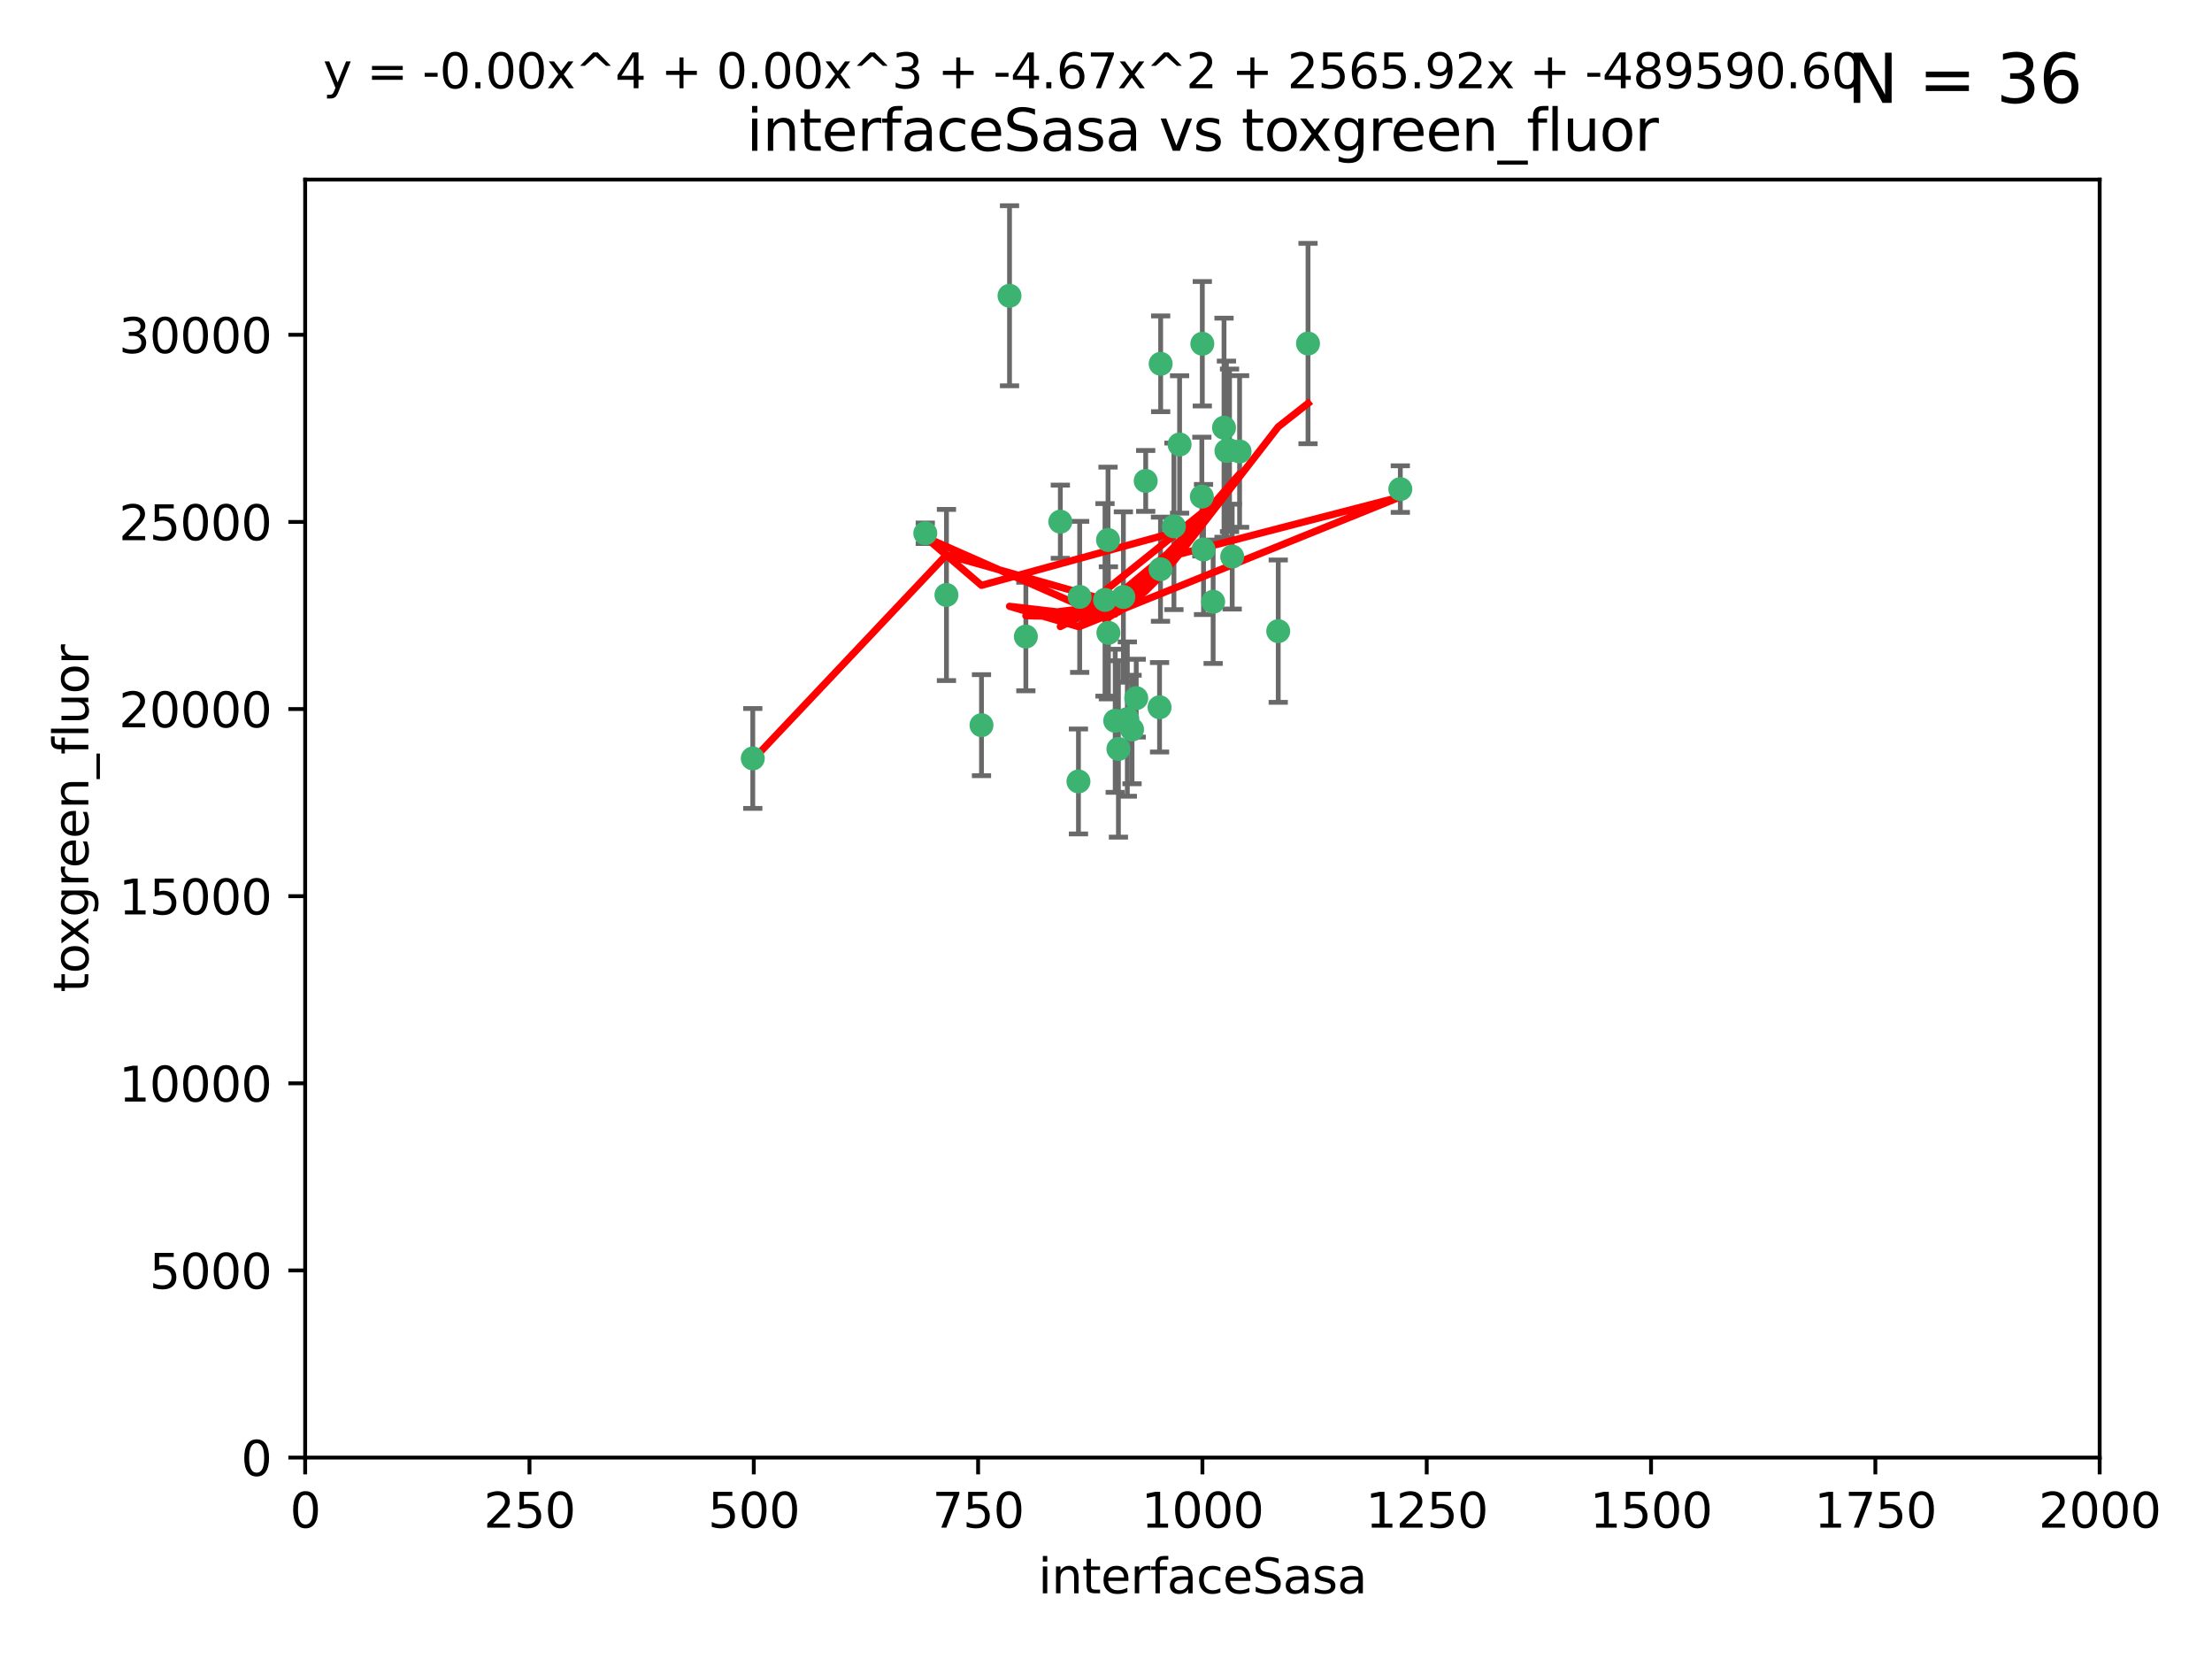 <?xml version="1.0" encoding="utf-8" standalone="no"?>
<!DOCTYPE svg PUBLIC "-//W3C//DTD SVG 1.1//EN"
  "http://www.w3.org/Graphics/SVG/1.1/DTD/svg11.dtd">
<svg xmlns:xlink="http://www.w3.org/1999/xlink" width="460.8pt" height="345.6pt" viewBox="0 0 460.8 345.6" xmlns="http://www.w3.org/2000/svg" version="1.1">
 <defs>
  <style type="text/css">*{stroke-linejoin: round; stroke-linecap: butt}</style>
 </defs>
 <g id="figure_1">
  <g id="patch_1">
   <path d="M 0 345.6 
L 460.8 345.6 
L 460.8 0 
L 0 0 
z
" style="fill: #ffffff"/>
  </g>
  <g id="axes_1">
   <g id="patch_2">
    <path d="M 63.571 303.64 
L 437.4 303.64 
L 437.4 37.411 
L 63.571 37.411 
z
" style="fill: #ffffff"/>
   </g>
   <g id="PathCollection_1">
    <defs>
     <path id="m55aa9ab08e" d="M 0 1.118 
C 0.297 1.118 0.581 1 0.791 0.791 
C 1 0.581 1.118 0.297 1.118 0 
C 1.118 -0.297 1 -0.581 0.791 -0.791 
C 0.581 -1 0.297 -1.118 0 -1.118 
C -0.297 -1.118 -0.581 -1 -0.791 -0.791 
C -1 -0.581 -1.118 -0.297 -1.118 0 
C -1.118 0.297 -1 0.581 -0.791 0.791 
C -0.581 1 -0.297 1.118 0 1.118 
z
" style="stroke: #3cb371"/>
    </defs>
    <g clip-path="url(#pd37c3ea5ba)">
     <use xlink:href="#m55aa9ab08e" x="272.484" y="71.562" style="fill: #3cb371; stroke: #3cb371"/>
     <use xlink:href="#m55aa9ab08e" x="266.28" y="131.48" style="fill: #3cb371; stroke: #3cb371"/>
     <use xlink:href="#m55aa9ab08e" x="250.716" y="114.467" style="fill: #3cb371; stroke: #3cb371"/>
     <use xlink:href="#m55aa9ab08e" x="254.987" y="89.097" style="fill: #3cb371; stroke: #3cb371"/>
     <use xlink:href="#m55aa9ab08e" x="220.886" y="108.676" style="fill: #3cb371; stroke: #3cb371"/>
     <use xlink:href="#m55aa9ab08e" x="241.787" y="75.786" style="fill: #3cb371; stroke: #3cb371"/>
     <use xlink:href="#m55aa9ab08e" x="252.721" y="125.356" style="fill: #3cb371; stroke: #3cb371"/>
     <use xlink:href="#m55aa9ab08e" x="258.229" y="94.046" style="fill: #3cb371; stroke: #3cb371"/>
     <use xlink:href="#m55aa9ab08e" x="232.987" y="156.019" style="fill: #3cb371; stroke: #3cb371"/>
     <use xlink:href="#m55aa9ab08e" x="241.557" y="147.335" style="fill: #3cb371; stroke: #3cb371"/>
     <use xlink:href="#m55aa9ab08e" x="230.194" y="124.965" style="fill: #3cb371; stroke: #3cb371"/>
     <use xlink:href="#m55aa9ab08e" x="255.489" y="93.933" style="fill: #3cb371; stroke: #3cb371"/>
     <use xlink:href="#m55aa9ab08e" x="256.689" y="115.953" style="fill: #3cb371; stroke: #3cb371"/>
     <use xlink:href="#m55aa9ab08e" x="244.553" y="109.646" style="fill: #3cb371; stroke: #3cb371"/>
     <use xlink:href="#m55aa9ab08e" x="250.368" y="103.453" style="fill: #3cb371; stroke: #3cb371"/>
     <use xlink:href="#m55aa9ab08e" x="232.318" y="150.153" style="fill: #3cb371; stroke: #3cb371"/>
     <use xlink:href="#m55aa9ab08e" x="256.134" y="93.812" style="fill: #3cb371; stroke: #3cb371"/>
     <use xlink:href="#m55aa9ab08e" x="234.02" y="124.367" style="fill: #3cb371; stroke: #3cb371"/>
     <use xlink:href="#m55aa9ab08e" x="238.669" y="100.184" style="fill: #3cb371; stroke: #3cb371"/>
     <use xlink:href="#m55aa9ab08e" x="241.753" y="118.577" style="fill: #3cb371; stroke: #3cb371"/>
     <use xlink:href="#m55aa9ab08e" x="245.731" y="92.588" style="fill: #3cb371; stroke: #3cb371"/>
     <use xlink:href="#m55aa9ab08e" x="291.711" y="101.886" style="fill: #3cb371; stroke: #3cb371"/>
     <use xlink:href="#m55aa9ab08e" x="224.916" y="124.337" style="fill: #3cb371; stroke: #3cb371"/>
     <use xlink:href="#m55aa9ab08e" x="250.465" y="71.61" style="fill: #3cb371; stroke: #3cb371"/>
     <use xlink:href="#m55aa9ab08e" x="204.462" y="151.067" style="fill: #3cb371; stroke: #3cb371"/>
     <use xlink:href="#m55aa9ab08e" x="192.753" y="111.087" style="fill: #3cb371; stroke: #3cb371"/>
     <use xlink:href="#m55aa9ab08e" x="230.822" y="112.487" style="fill: #3cb371; stroke: #3cb371"/>
     <use xlink:href="#m55aa9ab08e" x="210.301" y="61.614" style="fill: #3cb371; stroke: #3cb371"/>
     <use xlink:href="#m55aa9ab08e" x="224.662" y="162.792" style="fill: #3cb371; stroke: #3cb371"/>
     <use xlink:href="#m55aa9ab08e" x="236.699" y="145.439" style="fill: #3cb371; stroke: #3cb371"/>
     <use xlink:href="#m55aa9ab08e" x="230.901" y="131.829" style="fill: #3cb371; stroke: #3cb371"/>
     <use xlink:href="#m55aa9ab08e" x="213.706" y="132.603" style="fill: #3cb371; stroke: #3cb371"/>
     <use xlink:href="#m55aa9ab08e" x="235.826" y="151.97" style="fill: #3cb371; stroke: #3cb371"/>
     <use xlink:href="#m55aa9ab08e" x="234.846" y="149.795" style="fill: #3cb371; stroke: #3cb371"/>
     <use xlink:href="#m55aa9ab08e" x="197.163" y="123.943" style="fill: #3cb371; stroke: #3cb371"/>
     <use xlink:href="#m55aa9ab08e" x="156.817" y="157.999" style="fill: #3cb371; stroke: #3cb371"/>
    </g>
   </g>
   <g id="matplotlib.axis_1">
    <g id="xtick_1">
     <g id="line2d_1">
      <defs>
       <path id="mee4e6e5839" d="M 0 0 
L 0 3.5 
" style="stroke: #000000; stroke-width: 0.8"/>
      </defs>
      <g>
       <use xlink:href="#mee4e6e5839" x="63.571" y="303.64" style="stroke: #000000; stroke-width: 0.8"/>
      </g>
     </g>
     <g id="text_1">
      <!-- 0 -->
      <g transform="translate(60.39 318.238)scale(0.1 -0.1)">
       <defs>
        <path id="DejaVuSans-30" d="M 2034 4250 
Q 1547 4250 1301 3770 
Q 1056 3291 1056 2328 
Q 1056 1369 1301 889 
Q 1547 409 2034 409 
Q 2525 409 2770 889 
Q 3016 1369 3016 2328 
Q 3016 3291 2770 3770 
Q 2525 4250 2034 4250 
z
M 2034 4750 
Q 2819 4750 3233 4129 
Q 3647 3509 3647 2328 
Q 3647 1150 3233 529 
Q 2819 -91 2034 -91 
Q 1250 -91 836 529 
Q 422 1150 422 2328 
Q 422 3509 836 4129 
Q 1250 4750 2034 4750 
z
" transform="scale(0.016)"/>
       </defs>
       <use xlink:href="#DejaVuSans-30"/>
      </g>
     </g>
    </g>
    <g id="xtick_2">
     <g id="line2d_2">
      <g>
       <use xlink:href="#mee4e6e5839" x="110.3" y="303.64" style="stroke: #000000; stroke-width: 0.8"/>
      </g>
     </g>
     <g id="text_2">
      <!-- 250 -->
      <g transform="translate(100.756 318.238)scale(0.1 -0.1)">
       <defs>
        <path id="DejaVuSans-32" d="M 1228 531 
L 3431 531 
L 3431 0 
L 469 0 
L 469 531 
Q 828 903 1448 1529 
Q 2069 2156 2228 2338 
Q 2531 2678 2651 2914 
Q 2772 3150 2772 3378 
Q 2772 3750 2511 3984 
Q 2250 4219 1831 4219 
Q 1534 4219 1204 4116 
Q 875 4013 500 3803 
L 500 4441 
Q 881 4594 1212 4672 
Q 1544 4750 1819 4750 
Q 2544 4750 2975 4387 
Q 3406 4025 3406 3419 
Q 3406 3131 3298 2873 
Q 3191 2616 2906 2266 
Q 2828 2175 2409 1742 
Q 1991 1309 1228 531 
z
" transform="scale(0.016)"/>
        <path id="DejaVuSans-35" d="M 691 4666 
L 3169 4666 
L 3169 4134 
L 1269 4134 
L 1269 2991 
Q 1406 3038 1543 3061 
Q 1681 3084 1819 3084 
Q 2600 3084 3056 2656 
Q 3513 2228 3513 1497 
Q 3513 744 3044 326 
Q 2575 -91 1722 -91 
Q 1428 -91 1123 -41 
Q 819 9 494 109 
L 494 744 
Q 775 591 1075 516 
Q 1375 441 1709 441 
Q 2250 441 2565 725 
Q 2881 1009 2881 1497 
Q 2881 1984 2565 2268 
Q 2250 2553 1709 2553 
Q 1456 2553 1204 2497 
Q 953 2441 691 2322 
L 691 4666 
z
" transform="scale(0.016)"/>
       </defs>
       <use xlink:href="#DejaVuSans-32"/>
       <use xlink:href="#DejaVuSans-35" x="63.623"/>
       <use xlink:href="#DejaVuSans-30" x="127.246"/>
      </g>
     </g>
    </g>
    <g id="xtick_3">
     <g id="line2d_3">
      <g>
       <use xlink:href="#mee4e6e5839" x="157.028" y="303.64" style="stroke: #000000; stroke-width: 0.8"/>
      </g>
     </g>
     <g id="text_3">
      <!-- 500 -->
      <g transform="translate(147.485 318.238)scale(0.1 -0.1)">
       <use xlink:href="#DejaVuSans-35"/>
       <use xlink:href="#DejaVuSans-30" x="63.623"/>
       <use xlink:href="#DejaVuSans-30" x="127.246"/>
      </g>
     </g>
    </g>
    <g id="xtick_4">
     <g id="line2d_4">
      <g>
       <use xlink:href="#mee4e6e5839" x="203.757" y="303.64" style="stroke: #000000; stroke-width: 0.8"/>
      </g>
     </g>
     <g id="text_4">
      <!-- 750 -->
      <g transform="translate(194.213 318.238)scale(0.1 -0.1)">
       <defs>
        <path id="DejaVuSans-37" d="M 525 4666 
L 3525 4666 
L 3525 4397 
L 1831 0 
L 1172 0 
L 2766 4134 
L 525 4134 
L 525 4666 
z
" transform="scale(0.016)"/>
       </defs>
       <use xlink:href="#DejaVuSans-37"/>
       <use xlink:href="#DejaVuSans-35" x="63.623"/>
       <use xlink:href="#DejaVuSans-30" x="127.246"/>
      </g>
     </g>
    </g>
    <g id="xtick_5">
     <g id="line2d_5">
      <g>
       <use xlink:href="#mee4e6e5839" x="250.486" y="303.64" style="stroke: #000000; stroke-width: 0.8"/>
      </g>
     </g>
     <g id="text_5">
      <!-- 1000 -->
      <g transform="translate(237.761 318.238)scale(0.1 -0.1)">
       <defs>
        <path id="DejaVuSans-31" d="M 794 531 
L 1825 531 
L 1825 4091 
L 703 3866 
L 703 4441 
L 1819 4666 
L 2450 4666 
L 2450 531 
L 3481 531 
L 3481 0 
L 794 0 
L 794 531 
z
" transform="scale(0.016)"/>
       </defs>
       <use xlink:href="#DejaVuSans-31"/>
       <use xlink:href="#DejaVuSans-30" x="63.623"/>
       <use xlink:href="#DejaVuSans-30" x="127.246"/>
       <use xlink:href="#DejaVuSans-30" x="190.869"/>
      </g>
     </g>
    </g>
    <g id="xtick_6">
     <g id="line2d_6">
      <g>
       <use xlink:href="#mee4e6e5839" x="297.214" y="303.64" style="stroke: #000000; stroke-width: 0.8"/>
      </g>
     </g>
     <g id="text_6">
      <!-- 1250 -->
      <g transform="translate(284.489 318.238)scale(0.1 -0.1)">
       <use xlink:href="#DejaVuSans-31"/>
       <use xlink:href="#DejaVuSans-32" x="63.623"/>
       <use xlink:href="#DejaVuSans-35" x="127.246"/>
       <use xlink:href="#DejaVuSans-30" x="190.869"/>
      </g>
     </g>
    </g>
    <g id="xtick_7">
     <g id="line2d_7">
      <g>
       <use xlink:href="#mee4e6e5839" x="343.943" y="303.64" style="stroke: #000000; stroke-width: 0.8"/>
      </g>
     </g>
     <g id="text_7">
      <!-- 1500 -->
      <g transform="translate(331.218 318.238)scale(0.1 -0.1)">
       <use xlink:href="#DejaVuSans-31"/>
       <use xlink:href="#DejaVuSans-35" x="63.623"/>
       <use xlink:href="#DejaVuSans-30" x="127.246"/>
       <use xlink:href="#DejaVuSans-30" x="190.869"/>
      </g>
     </g>
    </g>
    <g id="xtick_8">
     <g id="line2d_8">
      <g>
       <use xlink:href="#mee4e6e5839" x="390.671" y="303.64" style="stroke: #000000; stroke-width: 0.8"/>
      </g>
     </g>
     <g id="text_8">
      <!-- 1750 -->
      <g transform="translate(377.946 318.238)scale(0.1 -0.1)">
       <use xlink:href="#DejaVuSans-31"/>
       <use xlink:href="#DejaVuSans-37" x="63.623"/>
       <use xlink:href="#DejaVuSans-35" x="127.246"/>
       <use xlink:href="#DejaVuSans-30" x="190.869"/>
      </g>
     </g>
    </g>
    <g id="xtick_9">
     <g id="line2d_9">
      <g>
       <use xlink:href="#mee4e6e5839" x="437.4" y="303.64" style="stroke: #000000; stroke-width: 0.8"/>
      </g>
     </g>
     <g id="text_9">
      <!-- 2000 -->
      <g transform="translate(424.675 318.238)scale(0.1 -0.1)">
       <use xlink:href="#DejaVuSans-32"/>
       <use xlink:href="#DejaVuSans-30" x="63.623"/>
       <use xlink:href="#DejaVuSans-30" x="127.246"/>
       <use xlink:href="#DejaVuSans-30" x="190.869"/>
      </g>
     </g>
    </g>
    <g id="text_10">
     <!-- interfaceSasa -->
     <g transform="translate(216.279 331.917)scale(0.1 -0.1)">
      <defs>
       <path id="DejaVuSans-69" d="M 603 3500 
L 1178 3500 
L 1178 0 
L 603 0 
L 603 3500 
z
M 603 4863 
L 1178 4863 
L 1178 4134 
L 603 4134 
L 603 4863 
z
" transform="scale(0.016)"/>
       <path id="DejaVuSans-6e" d="M 3513 2113 
L 3513 0 
L 2938 0 
L 2938 2094 
Q 2938 2591 2744 2837 
Q 2550 3084 2163 3084 
Q 1697 3084 1428 2787 
Q 1159 2491 1159 1978 
L 1159 0 
L 581 0 
L 581 3500 
L 1159 3500 
L 1159 2956 
Q 1366 3272 1645 3428 
Q 1925 3584 2291 3584 
Q 2894 3584 3203 3211 
Q 3513 2838 3513 2113 
z
" transform="scale(0.016)"/>
       <path id="DejaVuSans-74" d="M 1172 4494 
L 1172 3500 
L 2356 3500 
L 2356 3053 
L 1172 3053 
L 1172 1153 
Q 1172 725 1289 603 
Q 1406 481 1766 481 
L 2356 481 
L 2356 0 
L 1766 0 
Q 1100 0 847 248 
Q 594 497 594 1153 
L 594 3053 
L 172 3053 
L 172 3500 
L 594 3500 
L 594 4494 
L 1172 4494 
z
" transform="scale(0.016)"/>
       <path id="DejaVuSans-65" d="M 3597 1894 
L 3597 1613 
L 953 1613 
Q 991 1019 1311 708 
Q 1631 397 2203 397 
Q 2534 397 2845 478 
Q 3156 559 3463 722 
L 3463 178 
Q 3153 47 2828 -22 
Q 2503 -91 2169 -91 
Q 1331 -91 842 396 
Q 353 884 353 1716 
Q 353 2575 817 3079 
Q 1281 3584 2069 3584 
Q 2775 3584 3186 3129 
Q 3597 2675 3597 1894 
z
M 3022 2063 
Q 3016 2534 2758 2815 
Q 2500 3097 2075 3097 
Q 1594 3097 1305 2825 
Q 1016 2553 972 2059 
L 3022 2063 
z
" transform="scale(0.016)"/>
       <path id="DejaVuSans-72" d="M 2631 2963 
Q 2534 3019 2420 3045 
Q 2306 3072 2169 3072 
Q 1681 3072 1420 2755 
Q 1159 2438 1159 1844 
L 1159 0 
L 581 0 
L 581 3500 
L 1159 3500 
L 1159 2956 
Q 1341 3275 1631 3429 
Q 1922 3584 2338 3584 
Q 2397 3584 2469 3576 
Q 2541 3569 2628 3553 
L 2631 2963 
z
" transform="scale(0.016)"/>
       <path id="DejaVuSans-66" d="M 2375 4863 
L 2375 4384 
L 1825 4384 
Q 1516 4384 1395 4259 
Q 1275 4134 1275 3809 
L 1275 3500 
L 2222 3500 
L 2222 3053 
L 1275 3053 
L 1275 0 
L 697 0 
L 697 3053 
L 147 3053 
L 147 3500 
L 697 3500 
L 697 3744 
Q 697 4328 969 4595 
Q 1241 4863 1831 4863 
L 2375 4863 
z
" transform="scale(0.016)"/>
       <path id="DejaVuSans-61" d="M 2194 1759 
Q 1497 1759 1228 1600 
Q 959 1441 959 1056 
Q 959 750 1161 570 
Q 1363 391 1709 391 
Q 2188 391 2477 730 
Q 2766 1069 2766 1631 
L 2766 1759 
L 2194 1759 
z
M 3341 1997 
L 3341 0 
L 2766 0 
L 2766 531 
Q 2569 213 2275 61 
Q 1981 -91 1556 -91 
Q 1019 -91 701 211 
Q 384 513 384 1019 
Q 384 1609 779 1909 
Q 1175 2209 1959 2209 
L 2766 2209 
L 2766 2266 
Q 2766 2663 2505 2880 
Q 2244 3097 1772 3097 
Q 1472 3097 1187 3025 
Q 903 2953 641 2809 
L 641 3341 
Q 956 3463 1253 3523 
Q 1550 3584 1831 3584 
Q 2591 3584 2966 3190 
Q 3341 2797 3341 1997 
z
" transform="scale(0.016)"/>
       <path id="DejaVuSans-63" d="M 3122 3366 
L 3122 2828 
Q 2878 2963 2633 3030 
Q 2388 3097 2138 3097 
Q 1578 3097 1268 2742 
Q 959 2388 959 1747 
Q 959 1106 1268 751 
Q 1578 397 2138 397 
Q 2388 397 2633 464 
Q 2878 531 3122 666 
L 3122 134 
Q 2881 22 2623 -34 
Q 2366 -91 2075 -91 
Q 1284 -91 818 406 
Q 353 903 353 1747 
Q 353 2603 823 3093 
Q 1294 3584 2113 3584 
Q 2378 3584 2631 3529 
Q 2884 3475 3122 3366 
z
" transform="scale(0.016)"/>
       <path id="DejaVuSans-53" d="M 3425 4513 
L 3425 3897 
Q 3066 4069 2747 4153 
Q 2428 4238 2131 4238 
Q 1616 4238 1336 4038 
Q 1056 3838 1056 3469 
Q 1056 3159 1242 3001 
Q 1428 2844 1947 2747 
L 2328 2669 
Q 3034 2534 3370 2195 
Q 3706 1856 3706 1288 
Q 3706 609 3251 259 
Q 2797 -91 1919 -91 
Q 1588 -91 1214 -16 
Q 841 59 441 206 
L 441 856 
Q 825 641 1194 531 
Q 1563 422 1919 422 
Q 2459 422 2753 634 
Q 3047 847 3047 1241 
Q 3047 1584 2836 1778 
Q 2625 1972 2144 2069 
L 1759 2144 
Q 1053 2284 737 2584 
Q 422 2884 422 3419 
Q 422 4038 858 4394 
Q 1294 4750 2059 4750 
Q 2388 4750 2728 4690 
Q 3069 4631 3425 4513 
z
" transform="scale(0.016)"/>
       <path id="DejaVuSans-73" d="M 2834 3397 
L 2834 2853 
Q 2591 2978 2328 3040 
Q 2066 3103 1784 3103 
Q 1356 3103 1142 2972 
Q 928 2841 928 2578 
Q 928 2378 1081 2264 
Q 1234 2150 1697 2047 
L 1894 2003 
Q 2506 1872 2764 1633 
Q 3022 1394 3022 966 
Q 3022 478 2636 193 
Q 2250 -91 1575 -91 
Q 1294 -91 989 -36 
Q 684 19 347 128 
L 347 722 
Q 666 556 975 473 
Q 1284 391 1588 391 
Q 1994 391 2212 530 
Q 2431 669 2431 922 
Q 2431 1156 2273 1281 
Q 2116 1406 1581 1522 
L 1381 1569 
Q 847 1681 609 1914 
Q 372 2147 372 2553 
Q 372 3047 722 3315 
Q 1072 3584 1716 3584 
Q 2034 3584 2315 3537 
Q 2597 3491 2834 3397 
z
" transform="scale(0.016)"/>
      </defs>
      <use xlink:href="#DejaVuSans-69"/>
      <use xlink:href="#DejaVuSans-6e" x="27.783"/>
      <use xlink:href="#DejaVuSans-74" x="91.162"/>
      <use xlink:href="#DejaVuSans-65" x="130.371"/>
      <use xlink:href="#DejaVuSans-72" x="191.895"/>
      <use xlink:href="#DejaVuSans-66" x="233.008"/>
      <use xlink:href="#DejaVuSans-61" x="268.213"/>
      <use xlink:href="#DejaVuSans-63" x="329.492"/>
      <use xlink:href="#DejaVuSans-65" x="384.473"/>
      <use xlink:href="#DejaVuSans-53" x="445.996"/>
      <use xlink:href="#DejaVuSans-61" x="509.473"/>
      <use xlink:href="#DejaVuSans-73" x="570.752"/>
      <use xlink:href="#DejaVuSans-61" x="622.852"/>
     </g>
    </g>
   </g>
   <g id="matplotlib.axis_2">
    <g id="ytick_1">
     <g id="line2d_10">
      <defs>
       <path id="m4380eb0ebe" d="M 0 0 
L -3.5 0 
" style="stroke: #000000; stroke-width: 0.8"/>
      </defs>
      <g>
       <use xlink:href="#m4380eb0ebe" x="63.571" y="303.64" style="stroke: #000000; stroke-width: 0.8"/>
      </g>
     </g>
     <g id="text_11">
      <!-- 0 -->
      <g transform="translate(50.209 307.439)scale(0.1 -0.1)">
       <use xlink:href="#DejaVuSans-30"/>
      </g>
     </g>
    </g>
    <g id="ytick_2">
     <g id="line2d_11">
      <g>
       <use xlink:href="#m4380eb0ebe" x="63.571" y="264.657" style="stroke: #000000; stroke-width: 0.8"/>
      </g>
     </g>
     <g id="text_12">
      <!-- 5000 -->
      <g transform="translate(31.121 268.457)scale(0.1 -0.1)">
       <use xlink:href="#DejaVuSans-35"/>
       <use xlink:href="#DejaVuSans-30" x="63.623"/>
       <use xlink:href="#DejaVuSans-30" x="127.246"/>
       <use xlink:href="#DejaVuSans-30" x="190.869"/>
      </g>
     </g>
    </g>
    <g id="ytick_3">
     <g id="line2d_12">
      <g>
       <use xlink:href="#m4380eb0ebe" x="63.571" y="225.675" style="stroke: #000000; stroke-width: 0.8"/>
      </g>
     </g>
     <g id="text_13">
      <!-- 10000 -->
      <g transform="translate(24.759 229.474)scale(0.1 -0.1)">
       <use xlink:href="#DejaVuSans-31"/>
       <use xlink:href="#DejaVuSans-30" x="63.623"/>
       <use xlink:href="#DejaVuSans-30" x="127.246"/>
       <use xlink:href="#DejaVuSans-30" x="190.869"/>
       <use xlink:href="#DejaVuSans-30" x="254.492"/>
      </g>
     </g>
    </g>
    <g id="ytick_4">
     <g id="line2d_13">
      <g>
       <use xlink:href="#m4380eb0ebe" x="63.571" y="186.692" style="stroke: #000000; stroke-width: 0.8"/>
      </g>
     </g>
     <g id="text_14">
      <!-- 15000 -->
      <g transform="translate(24.759 190.492)scale(0.1 -0.1)">
       <use xlink:href="#DejaVuSans-31"/>
       <use xlink:href="#DejaVuSans-35" x="63.623"/>
       <use xlink:href="#DejaVuSans-30" x="127.246"/>
       <use xlink:href="#DejaVuSans-30" x="190.869"/>
       <use xlink:href="#DejaVuSans-30" x="254.492"/>
      </g>
     </g>
    </g>
    <g id="ytick_5">
     <g id="line2d_14">
      <g>
       <use xlink:href="#m4380eb0ebe" x="63.571" y="147.71" style="stroke: #000000; stroke-width: 0.8"/>
      </g>
     </g>
     <g id="text_15">
      <!-- 20000 -->
      <g transform="translate(24.759 151.509)scale(0.1 -0.1)">
       <use xlink:href="#DejaVuSans-32"/>
       <use xlink:href="#DejaVuSans-30" x="63.623"/>
       <use xlink:href="#DejaVuSans-30" x="127.246"/>
       <use xlink:href="#DejaVuSans-30" x="190.869"/>
       <use xlink:href="#DejaVuSans-30" x="254.492"/>
      </g>
     </g>
    </g>
    <g id="ytick_6">
     <g id="line2d_15">
      <g>
       <use xlink:href="#m4380eb0ebe" x="63.571" y="108.727" style="stroke: #000000; stroke-width: 0.8"/>
      </g>
     </g>
     <g id="text_16">
      <!-- 25000 -->
      <g transform="translate(24.759 112.527)scale(0.1 -0.1)">
       <use xlink:href="#DejaVuSans-32"/>
       <use xlink:href="#DejaVuSans-35" x="63.623"/>
       <use xlink:href="#DejaVuSans-30" x="127.246"/>
       <use xlink:href="#DejaVuSans-30" x="190.869"/>
       <use xlink:href="#DejaVuSans-30" x="254.492"/>
      </g>
     </g>
    </g>
    <g id="ytick_7">
     <g id="line2d_16">
      <g>
       <use xlink:href="#m4380eb0ebe" x="63.571" y="69.745" style="stroke: #000000; stroke-width: 0.8"/>
      </g>
     </g>
     <g id="text_17">
      <!-- 30000 -->
      <g transform="translate(24.759 73.544)scale(0.1 -0.1)">
       <defs>
        <path id="DejaVuSans-33" d="M 2597 2516 
Q 3050 2419 3304 2112 
Q 3559 1806 3559 1356 
Q 3559 666 3084 287 
Q 2609 -91 1734 -91 
Q 1441 -91 1130 -33 
Q 819 25 488 141 
L 488 750 
Q 750 597 1062 519 
Q 1375 441 1716 441 
Q 2309 441 2620 675 
Q 2931 909 2931 1356 
Q 2931 1769 2642 2001 
Q 2353 2234 1838 2234 
L 1294 2234 
L 1294 2753 
L 1863 2753 
Q 2328 2753 2575 2939 
Q 2822 3125 2822 3475 
Q 2822 3834 2567 4026 
Q 2313 4219 1838 4219 
Q 1578 4219 1281 4162 
Q 984 4106 628 3988 
L 628 4550 
Q 988 4650 1302 4700 
Q 1616 4750 1894 4750 
Q 2613 4750 3031 4423 
Q 3450 4097 3450 3541 
Q 3450 3153 3228 2886 
Q 3006 2619 2597 2516 
z
" transform="scale(0.016)"/>
       </defs>
       <use xlink:href="#DejaVuSans-33"/>
       <use xlink:href="#DejaVuSans-30" x="63.623"/>
       <use xlink:href="#DejaVuSans-30" x="127.246"/>
       <use xlink:href="#DejaVuSans-30" x="190.869"/>
       <use xlink:href="#DejaVuSans-30" x="254.492"/>
      </g>
     </g>
    </g>
    <g id="text_18">
     <!-- toxgreen_fluor -->
     <g transform="translate(18.401 206.72)rotate(-90)scale(0.1 -0.1)">
      <defs>
       <path id="DejaVuSans-6f" d="M 1959 3097 
Q 1497 3097 1228 2736 
Q 959 2375 959 1747 
Q 959 1119 1226 758 
Q 1494 397 1959 397 
Q 2419 397 2687 759 
Q 2956 1122 2956 1747 
Q 2956 2369 2687 2733 
Q 2419 3097 1959 3097 
z
M 1959 3584 
Q 2709 3584 3137 3096 
Q 3566 2609 3566 1747 
Q 3566 888 3137 398 
Q 2709 -91 1959 -91 
Q 1206 -91 779 398 
Q 353 888 353 1747 
Q 353 2609 779 3096 
Q 1206 3584 1959 3584 
z
" transform="scale(0.016)"/>
       <path id="DejaVuSans-78" d="M 3513 3500 
L 2247 1797 
L 3578 0 
L 2900 0 
L 1881 1375 
L 863 0 
L 184 0 
L 1544 1831 
L 300 3500 
L 978 3500 
L 1906 2253 
L 2834 3500 
L 3513 3500 
z
" transform="scale(0.016)"/>
       <path id="DejaVuSans-67" d="M 2906 1791 
Q 2906 2416 2648 2759 
Q 2391 3103 1925 3103 
Q 1463 3103 1205 2759 
Q 947 2416 947 1791 
Q 947 1169 1205 825 
Q 1463 481 1925 481 
Q 2391 481 2648 825 
Q 2906 1169 2906 1791 
z
M 3481 434 
Q 3481 -459 3084 -895 
Q 2688 -1331 1869 -1331 
Q 1566 -1331 1297 -1286 
Q 1028 -1241 775 -1147 
L 775 -588 
Q 1028 -725 1275 -790 
Q 1522 -856 1778 -856 
Q 2344 -856 2625 -561 
Q 2906 -266 2906 331 
L 2906 616 
Q 2728 306 2450 153 
Q 2172 0 1784 0 
Q 1141 0 747 490 
Q 353 981 353 1791 
Q 353 2603 747 3093 
Q 1141 3584 1784 3584 
Q 2172 3584 2450 3431 
Q 2728 3278 2906 2969 
L 2906 3500 
L 3481 3500 
L 3481 434 
z
" transform="scale(0.016)"/>
       <path id="DejaVuSans-5f" d="M 3263 -1063 
L 3263 -1509 
L -63 -1509 
L -63 -1063 
L 3263 -1063 
z
" transform="scale(0.016)"/>
       <path id="DejaVuSans-6c" d="M 603 4863 
L 1178 4863 
L 1178 0 
L 603 0 
L 603 4863 
z
" transform="scale(0.016)"/>
       <path id="DejaVuSans-75" d="M 544 1381 
L 544 3500 
L 1119 3500 
L 1119 1403 
Q 1119 906 1312 657 
Q 1506 409 1894 409 
Q 2359 409 2629 706 
Q 2900 1003 2900 1516 
L 2900 3500 
L 3475 3500 
L 3475 0 
L 2900 0 
L 2900 538 
Q 2691 219 2414 64 
Q 2138 -91 1772 -91 
Q 1169 -91 856 284 
Q 544 659 544 1381 
z
M 1991 3584 
L 1991 3584 
z
" transform="scale(0.016)"/>
      </defs>
      <use xlink:href="#DejaVuSans-74"/>
      <use xlink:href="#DejaVuSans-6f" x="39.209"/>
      <use xlink:href="#DejaVuSans-78" x="97.266"/>
      <use xlink:href="#DejaVuSans-67" x="156.445"/>
      <use xlink:href="#DejaVuSans-72" x="219.922"/>
      <use xlink:href="#DejaVuSans-65" x="258.785"/>
      <use xlink:href="#DejaVuSans-65" x="320.309"/>
      <use xlink:href="#DejaVuSans-6e" x="381.832"/>
      <use xlink:href="#DejaVuSans-5f" x="445.211"/>
      <use xlink:href="#DejaVuSans-66" x="495.211"/>
      <use xlink:href="#DejaVuSans-6c" x="530.416"/>
      <use xlink:href="#DejaVuSans-75" x="558.199"/>
      <use xlink:href="#DejaVuSans-6f" x="621.578"/>
      <use xlink:href="#DejaVuSans-72" x="682.76"/>
     </g>
    </g>
   </g>
   <g id="LineCollection_1">
    <path d="M 272.484 92.434 
L 272.484 50.691 
" clip-path="url(#pd37c3ea5ba)" style="fill: none; stroke: #696969"/>
    <path d="M 266.28 146.307 
L 266.28 116.654 
" clip-path="url(#pd37c3ea5ba)" style="fill: none; stroke: #696969"/>
    <path d="M 250.716 128.017 
L 250.716 100.917 
" clip-path="url(#pd37c3ea5ba)" style="fill: none; stroke: #696969"/>
    <path d="M 254.987 111.917 
L 254.987 66.277 
" clip-path="url(#pd37c3ea5ba)" style="fill: none; stroke: #696969"/>
    <path d="M 220.886 116.296 
L 220.886 101.057 
" clip-path="url(#pd37c3ea5ba)" style="fill: none; stroke: #696969"/>
    <path d="M 241.787 85.756 
L 241.787 65.815 
" clip-path="url(#pd37c3ea5ba)" style="fill: none; stroke: #696969"/>
    <path d="M 252.721 138.211 
L 252.721 112.501 
" clip-path="url(#pd37c3ea5ba)" style="fill: none; stroke: #696969"/>
    <path d="M 258.229 109.836 
L 258.229 78.257 
" clip-path="url(#pd37c3ea5ba)" style="fill: none; stroke: #696969"/>
    <path d="M 232.987 174.39 
L 232.987 137.647 
" clip-path="url(#pd37c3ea5ba)" style="fill: none; stroke: #696969"/>
    <path d="M 241.557 156.65 
L 241.557 138.02 
" clip-path="url(#pd37c3ea5ba)" style="fill: none; stroke: #696969"/>
    <path d="M 230.194 145.018 
L 230.194 104.912 
" clip-path="url(#pd37c3ea5ba)" style="fill: none; stroke: #696969"/>
    <path d="M 255.489 112.649 
L 255.489 75.218 
" clip-path="url(#pd37c3ea5ba)" style="fill: none; stroke: #696969"/>
    <path d="M 256.689 126.872 
L 256.689 105.035 
" clip-path="url(#pd37c3ea5ba)" style="fill: none; stroke: #696969"/>
    <path d="M 244.553 126.988 
L 244.553 92.305 
" clip-path="url(#pd37c3ea5ba)" style="fill: none; stroke: #696969"/>
    <path d="M 250.368 115.826 
L 250.368 91.08 
" clip-path="url(#pd37c3ea5ba)" style="fill: none; stroke: #696969"/>
    <path d="M 232.318 165.057 
L 232.318 135.25 
" clip-path="url(#pd37c3ea5ba)" style="fill: none; stroke: #696969"/>
    <path d="M 256.134 110.745 
L 256.134 76.878 
" clip-path="url(#pd37c3ea5ba)" style="fill: none; stroke: #696969"/>
    <path d="M 234.02 142.114 
L 234.02 106.621 
" clip-path="url(#pd37c3ea5ba)" style="fill: none; stroke: #696969"/>
    <path d="M 238.669 106.525 
L 238.669 93.844 
" clip-path="url(#pd37c3ea5ba)" style="fill: none; stroke: #696969"/>
    <path d="M 241.753 129.424 
L 241.753 107.731 
" clip-path="url(#pd37c3ea5ba)" style="fill: none; stroke: #696969"/>
    <path d="M 245.731 106.902 
L 245.731 78.274 
" clip-path="url(#pd37c3ea5ba)" style="fill: none; stroke: #696969"/>
    <path d="M 291.711 106.741 
L 291.711 97.032 
" clip-path="url(#pd37c3ea5ba)" style="fill: none; stroke: #696969"/>
    <path d="M 224.916 140.07 
L 224.916 108.604 
" clip-path="url(#pd37c3ea5ba)" style="fill: none; stroke: #696969"/>
    <path d="M 250.465 84.576 
L 250.465 58.645 
" clip-path="url(#pd37c3ea5ba)" style="fill: none; stroke: #696969"/>
    <path d="M 204.462 161.588 
L 204.462 140.547 
" clip-path="url(#pd37c3ea5ba)" style="fill: none; stroke: #696969"/>
    <path d="M 192.753 113.226 
L 192.753 108.949 
" clip-path="url(#pd37c3ea5ba)" style="fill: none; stroke: #696969"/>
    <path d="M 230.822 127.655 
L 230.822 97.319 
" clip-path="url(#pd37c3ea5ba)" style="fill: none; stroke: #696969"/>
    <path d="M 210.301 80.373 
L 210.301 42.855 
" clip-path="url(#pd37c3ea5ba)" style="fill: none; stroke: #696969"/>
    <path d="M 224.662 173.718 
L 224.662 151.865 
" clip-path="url(#pd37c3ea5ba)" style="fill: none; stroke: #696969"/>
    <path d="M 236.699 153.546 
L 236.699 137.331 
" clip-path="url(#pd37c3ea5ba)" style="fill: none; stroke: #696969"/>
    <path d="M 230.901 145.591 
L 230.901 118.067 
" clip-path="url(#pd37c3ea5ba)" style="fill: none; stroke: #696969"/>
    <path d="M 213.706 143.904 
L 213.706 121.303 
" clip-path="url(#pd37c3ea5ba)" style="fill: none; stroke: #696969"/>
    <path d="M 235.826 163.271 
L 235.826 140.669 
" clip-path="url(#pd37c3ea5ba)" style="fill: none; stroke: #696969"/>
    <path d="M 234.846 165.867 
L 234.846 133.723 
" clip-path="url(#pd37c3ea5ba)" style="fill: none; stroke: #696969"/>
    <path d="M 197.163 141.769 
L 197.163 106.117 
" clip-path="url(#pd37c3ea5ba)" style="fill: none; stroke: #696969"/>
    <path d="M 156.817 168.403 
L 156.817 147.594 
" clip-path="url(#pd37c3ea5ba)" style="fill: none; stroke: #696969"/>
   </g>
   <g id="line2d_17">
    <defs>
     <path id="mbd0df92cc2" d="M 2 0 
L -2 -0 
" style="stroke: #696969"/>
    </defs>
    <g clip-path="url(#pd37c3ea5ba)">
     <use xlink:href="#mbd0df92cc2" x="272.484" y="92.434" style="fill: #696969; stroke: #696969"/>
     <use xlink:href="#mbd0df92cc2" x="266.28" y="146.307" style="fill: #696969; stroke: #696969"/>
     <use xlink:href="#mbd0df92cc2" x="250.716" y="128.017" style="fill: #696969; stroke: #696969"/>
     <use xlink:href="#mbd0df92cc2" x="254.987" y="111.917" style="fill: #696969; stroke: #696969"/>
     <use xlink:href="#mbd0df92cc2" x="220.886" y="116.296" style="fill: #696969; stroke: #696969"/>
     <use xlink:href="#mbd0df92cc2" x="241.787" y="85.756" style="fill: #696969; stroke: #696969"/>
     <use xlink:href="#mbd0df92cc2" x="252.721" y="138.211" style="fill: #696969; stroke: #696969"/>
     <use xlink:href="#mbd0df92cc2" x="258.229" y="109.836" style="fill: #696969; stroke: #696969"/>
     <use xlink:href="#mbd0df92cc2" x="232.987" y="174.39" style="fill: #696969; stroke: #696969"/>
     <use xlink:href="#mbd0df92cc2" x="241.557" y="156.65" style="fill: #696969; stroke: #696969"/>
     <use xlink:href="#mbd0df92cc2" x="230.194" y="145.018" style="fill: #696969; stroke: #696969"/>
     <use xlink:href="#mbd0df92cc2" x="255.489" y="112.649" style="fill: #696969; stroke: #696969"/>
     <use xlink:href="#mbd0df92cc2" x="256.689" y="126.872" style="fill: #696969; stroke: #696969"/>
     <use xlink:href="#mbd0df92cc2" x="244.553" y="126.988" style="fill: #696969; stroke: #696969"/>
     <use xlink:href="#mbd0df92cc2" x="250.368" y="115.826" style="fill: #696969; stroke: #696969"/>
     <use xlink:href="#mbd0df92cc2" x="232.318" y="165.057" style="fill: #696969; stroke: #696969"/>
     <use xlink:href="#mbd0df92cc2" x="256.134" y="110.745" style="fill: #696969; stroke: #696969"/>
     <use xlink:href="#mbd0df92cc2" x="234.02" y="142.114" style="fill: #696969; stroke: #696969"/>
     <use xlink:href="#mbd0df92cc2" x="238.669" y="106.525" style="fill: #696969; stroke: #696969"/>
     <use xlink:href="#mbd0df92cc2" x="241.753" y="129.424" style="fill: #696969; stroke: #696969"/>
     <use xlink:href="#mbd0df92cc2" x="245.731" y="106.902" style="fill: #696969; stroke: #696969"/>
     <use xlink:href="#mbd0df92cc2" x="291.711" y="106.741" style="fill: #696969; stroke: #696969"/>
     <use xlink:href="#mbd0df92cc2" x="224.916" y="140.07" style="fill: #696969; stroke: #696969"/>
     <use xlink:href="#mbd0df92cc2" x="250.465" y="84.576" style="fill: #696969; stroke: #696969"/>
     <use xlink:href="#mbd0df92cc2" x="204.462" y="161.588" style="fill: #696969; stroke: #696969"/>
     <use xlink:href="#mbd0df92cc2" x="192.753" y="113.226" style="fill: #696969; stroke: #696969"/>
     <use xlink:href="#mbd0df92cc2" x="230.822" y="127.655" style="fill: #696969; stroke: #696969"/>
     <use xlink:href="#mbd0df92cc2" x="210.301" y="80.373" style="fill: #696969; stroke: #696969"/>
     <use xlink:href="#mbd0df92cc2" x="224.662" y="173.718" style="fill: #696969; stroke: #696969"/>
     <use xlink:href="#mbd0df92cc2" x="236.699" y="153.546" style="fill: #696969; stroke: #696969"/>
     <use xlink:href="#mbd0df92cc2" x="230.901" y="145.591" style="fill: #696969; stroke: #696969"/>
     <use xlink:href="#mbd0df92cc2" x="213.706" y="143.904" style="fill: #696969; stroke: #696969"/>
     <use xlink:href="#mbd0df92cc2" x="235.826" y="163.271" style="fill: #696969; stroke: #696969"/>
     <use xlink:href="#mbd0df92cc2" x="234.846" y="165.867" style="fill: #696969; stroke: #696969"/>
     <use xlink:href="#mbd0df92cc2" x="197.163" y="141.769" style="fill: #696969; stroke: #696969"/>
     <use xlink:href="#mbd0df92cc2" x="156.817" y="168.403" style="fill: #696969; stroke: #696969"/>
    </g>
   </g>
   <g id="line2d_18">
    <g clip-path="url(#pd37c3ea5ba)">
     <use xlink:href="#mbd0df92cc2" x="272.484" y="50.691" style="fill: #696969; stroke: #696969"/>
     <use xlink:href="#mbd0df92cc2" x="266.28" y="116.654" style="fill: #696969; stroke: #696969"/>
     <use xlink:href="#mbd0df92cc2" x="250.716" y="100.917" style="fill: #696969; stroke: #696969"/>
     <use xlink:href="#mbd0df92cc2" x="254.987" y="66.277" style="fill: #696969; stroke: #696969"/>
     <use xlink:href="#mbd0df92cc2" x="220.886" y="101.057" style="fill: #696969; stroke: #696969"/>
     <use xlink:href="#mbd0df92cc2" x="241.787" y="65.815" style="fill: #696969; stroke: #696969"/>
     <use xlink:href="#mbd0df92cc2" x="252.721" y="112.501" style="fill: #696969; stroke: #696969"/>
     <use xlink:href="#mbd0df92cc2" x="258.229" y="78.257" style="fill: #696969; stroke: #696969"/>
     <use xlink:href="#mbd0df92cc2" x="232.987" y="137.647" style="fill: #696969; stroke: #696969"/>
     <use xlink:href="#mbd0df92cc2" x="241.557" y="138.02" style="fill: #696969; stroke: #696969"/>
     <use xlink:href="#mbd0df92cc2" x="230.194" y="104.912" style="fill: #696969; stroke: #696969"/>
     <use xlink:href="#mbd0df92cc2" x="255.489" y="75.218" style="fill: #696969; stroke: #696969"/>
     <use xlink:href="#mbd0df92cc2" x="256.689" y="105.035" style="fill: #696969; stroke: #696969"/>
     <use xlink:href="#mbd0df92cc2" x="244.553" y="92.305" style="fill: #696969; stroke: #696969"/>
     <use xlink:href="#mbd0df92cc2" x="250.368" y="91.08" style="fill: #696969; stroke: #696969"/>
     <use xlink:href="#mbd0df92cc2" x="232.318" y="135.25" style="fill: #696969; stroke: #696969"/>
     <use xlink:href="#mbd0df92cc2" x="256.134" y="76.878" style="fill: #696969; stroke: #696969"/>
     <use xlink:href="#mbd0df92cc2" x="234.02" y="106.621" style="fill: #696969; stroke: #696969"/>
     <use xlink:href="#mbd0df92cc2" x="238.669" y="93.844" style="fill: #696969; stroke: #696969"/>
     <use xlink:href="#mbd0df92cc2" x="241.753" y="107.731" style="fill: #696969; stroke: #696969"/>
     <use xlink:href="#mbd0df92cc2" x="245.731" y="78.274" style="fill: #696969; stroke: #696969"/>
     <use xlink:href="#mbd0df92cc2" x="291.711" y="97.032" style="fill: #696969; stroke: #696969"/>
     <use xlink:href="#mbd0df92cc2" x="224.916" y="108.604" style="fill: #696969; stroke: #696969"/>
     <use xlink:href="#mbd0df92cc2" x="250.465" y="58.645" style="fill: #696969; stroke: #696969"/>
     <use xlink:href="#mbd0df92cc2" x="204.462" y="140.547" style="fill: #696969; stroke: #696969"/>
     <use xlink:href="#mbd0df92cc2" x="192.753" y="108.949" style="fill: #696969; stroke: #696969"/>
     <use xlink:href="#mbd0df92cc2" x="230.822" y="97.319" style="fill: #696969; stroke: #696969"/>
     <use xlink:href="#mbd0df92cc2" x="210.301" y="42.855" style="fill: #696969; stroke: #696969"/>
     <use xlink:href="#mbd0df92cc2" x="224.662" y="151.865" style="fill: #696969; stroke: #696969"/>
     <use xlink:href="#mbd0df92cc2" x="236.699" y="137.331" style="fill: #696969; stroke: #696969"/>
     <use xlink:href="#mbd0df92cc2" x="230.901" y="118.067" style="fill: #696969; stroke: #696969"/>
     <use xlink:href="#mbd0df92cc2" x="213.706" y="121.303" style="fill: #696969; stroke: #696969"/>
     <use xlink:href="#mbd0df92cc2" x="235.826" y="140.669" style="fill: #696969; stroke: #696969"/>
     <use xlink:href="#mbd0df92cc2" x="234.846" y="133.723" style="fill: #696969; stroke: #696969"/>
     <use xlink:href="#mbd0df92cc2" x="197.163" y="106.117" style="fill: #696969; stroke: #696969"/>
     <use xlink:href="#mbd0df92cc2" x="156.817" y="147.594" style="fill: #696969; stroke: #696969"/>
    </g>
   </g>
   <g id="line2d_19">
    <path d="M 272.484 84.034 
L 266.28 88.917 
L 250.716 108.988 
L 254.987 103.142 
L 220.886 130.532 
L 241.787 119.979 
L 252.721 106.259 
L 258.229 98.713 
L 232.987 127.506 
L 241.557 120.225 
L 230.194 128.994 
L 255.489 102.45 
L 256.689 100.804 
L 244.553 116.853 
L 250.368 109.455 
L 232.318 127.905 
L 256.134 101.564 
L 234.02 126.839 
L 238.669 123.103 
L 241.753 120.016 
L 245.731 115.434 
L 291.711 103.521 
L 224.916 130.514 
L 250.465 109.325 
L 204.462 121.942 
L 192.753 111.906 
L 230.822 128.7 
L 210.301 126.305 
L 224.662 130.544 
L 236.699 124.828 
L 230.901 128.662 
L 213.706 128.271 
L 235.826 125.527 
L 234.846 126.261 
L 197.163 115.595 
L 156.817 158.302 
" clip-path="url(#pd37c3ea5ba)" style="fill: none; stroke: #ff0000; stroke-width: 1.5; stroke-linecap: square"/>
   </g>
   <g id="line2d_20">
    <defs>
     <path id="me37babeedd" d="M 0 2 
C 0.53 2 1.039 1.789 1.414 1.414 
C 1.789 1.039 2 0.53 2 0 
C 2 -0.53 1.789 -1.039 1.414 -1.414 
C 1.039 -1.789 0.53 -2 0 -2 
C -0.53 -2 -1.039 -1.789 -1.414 -1.414 
C -1.789 -1.039 -2 -0.53 -2 0 
C -2 0.53 -1.789 1.039 -1.414 1.414 
C -1.039 1.789 -0.53 2 0 2 
z
" style="stroke: #3cb371"/>
    </defs>
    <g clip-path="url(#pd37c3ea5ba)">
     <use xlink:href="#me37babeedd" x="272.484" y="71.562" style="fill: #3cb371; stroke: #3cb371"/>
     <use xlink:href="#me37babeedd" x="266.28" y="131.48" style="fill: #3cb371; stroke: #3cb371"/>
     <use xlink:href="#me37babeedd" x="250.716" y="114.467" style="fill: #3cb371; stroke: #3cb371"/>
     <use xlink:href="#me37babeedd" x="254.987" y="89.097" style="fill: #3cb371; stroke: #3cb371"/>
     <use xlink:href="#me37babeedd" x="220.886" y="108.676" style="fill: #3cb371; stroke: #3cb371"/>
     <use xlink:href="#me37babeedd" x="241.787" y="75.786" style="fill: #3cb371; stroke: #3cb371"/>
     <use xlink:href="#me37babeedd" x="252.721" y="125.356" style="fill: #3cb371; stroke: #3cb371"/>
     <use xlink:href="#me37babeedd" x="258.229" y="94.046" style="fill: #3cb371; stroke: #3cb371"/>
     <use xlink:href="#me37babeedd" x="232.987" y="156.019" style="fill: #3cb371; stroke: #3cb371"/>
     <use xlink:href="#me37babeedd" x="241.557" y="147.335" style="fill: #3cb371; stroke: #3cb371"/>
     <use xlink:href="#me37babeedd" x="230.194" y="124.965" style="fill: #3cb371; stroke: #3cb371"/>
     <use xlink:href="#me37babeedd" x="255.489" y="93.933" style="fill: #3cb371; stroke: #3cb371"/>
     <use xlink:href="#me37babeedd" x="256.689" y="115.953" style="fill: #3cb371; stroke: #3cb371"/>
     <use xlink:href="#me37babeedd" x="244.553" y="109.646" style="fill: #3cb371; stroke: #3cb371"/>
     <use xlink:href="#me37babeedd" x="250.368" y="103.453" style="fill: #3cb371; stroke: #3cb371"/>
     <use xlink:href="#me37babeedd" x="232.318" y="150.153" style="fill: #3cb371; stroke: #3cb371"/>
     <use xlink:href="#me37babeedd" x="256.134" y="93.812" style="fill: #3cb371; stroke: #3cb371"/>
     <use xlink:href="#me37babeedd" x="234.02" y="124.367" style="fill: #3cb371; stroke: #3cb371"/>
     <use xlink:href="#me37babeedd" x="238.669" y="100.184" style="fill: #3cb371; stroke: #3cb371"/>
     <use xlink:href="#me37babeedd" x="241.753" y="118.577" style="fill: #3cb371; stroke: #3cb371"/>
     <use xlink:href="#me37babeedd" x="245.731" y="92.588" style="fill: #3cb371; stroke: #3cb371"/>
     <use xlink:href="#me37babeedd" x="291.711" y="101.886" style="fill: #3cb371; stroke: #3cb371"/>
     <use xlink:href="#me37babeedd" x="224.916" y="124.337" style="fill: #3cb371; stroke: #3cb371"/>
     <use xlink:href="#me37babeedd" x="250.465" y="71.61" style="fill: #3cb371; stroke: #3cb371"/>
     <use xlink:href="#me37babeedd" x="204.462" y="151.067" style="fill: #3cb371; stroke: #3cb371"/>
     <use xlink:href="#me37babeedd" x="192.753" y="111.087" style="fill: #3cb371; stroke: #3cb371"/>
     <use xlink:href="#me37babeedd" x="230.822" y="112.487" style="fill: #3cb371; stroke: #3cb371"/>
     <use xlink:href="#me37babeedd" x="210.301" y="61.614" style="fill: #3cb371; stroke: #3cb371"/>
     <use xlink:href="#me37babeedd" x="224.662" y="162.792" style="fill: #3cb371; stroke: #3cb371"/>
     <use xlink:href="#me37babeedd" x="236.699" y="145.439" style="fill: #3cb371; stroke: #3cb371"/>
     <use xlink:href="#me37babeedd" x="230.901" y="131.829" style="fill: #3cb371; stroke: #3cb371"/>
     <use xlink:href="#me37babeedd" x="213.706" y="132.603" style="fill: #3cb371; stroke: #3cb371"/>
     <use xlink:href="#me37babeedd" x="235.826" y="151.97" style="fill: #3cb371; stroke: #3cb371"/>
     <use xlink:href="#me37babeedd" x="234.846" y="149.795" style="fill: #3cb371; stroke: #3cb371"/>
     <use xlink:href="#me37babeedd" x="197.163" y="123.943" style="fill: #3cb371; stroke: #3cb371"/>
     <use xlink:href="#me37babeedd" x="156.817" y="157.999" style="fill: #3cb371; stroke: #3cb371"/>
    </g>
   </g>
   <g id="patch_3">
    <path d="M 63.571 303.64 
L 63.571 37.411 
" style="fill: none; stroke: #000000; stroke-width: 0.8; stroke-linejoin: miter; stroke-linecap: square"/>
   </g>
   <g id="patch_4">
    <path d="M 437.4 303.64 
L 437.4 37.411 
" style="fill: none; stroke: #000000; stroke-width: 0.8; stroke-linejoin: miter; stroke-linecap: square"/>
   </g>
   <g id="patch_5">
    <path d="M 63.571 303.64 
L 437.4 303.64 
" style="fill: none; stroke: #000000; stroke-width: 0.8; stroke-linejoin: miter; stroke-linecap: square"/>
   </g>
   <g id="patch_6">
    <path d="M 63.571 37.411 
L 437.4 37.411 
" style="fill: none; stroke: #000000; stroke-width: 0.8; stroke-linejoin: miter; stroke-linecap: square"/>
   </g>
   <g id="text_19">
    <!-- N = 36 -->
    <g transform="translate(384.743 21.426)scale(0.14 -0.14)">
     <defs>
      <path id="DejaVuSans-4e" d="M 628 4666 
L 1478 4666 
L 3547 763 
L 3547 4666 
L 4159 4666 
L 4159 0 
L 3309 0 
L 1241 3903 
L 1241 0 
L 628 0 
L 628 4666 
z
" transform="scale(0.016)"/>
      <path id="DejaVuSans-20" transform="scale(0.016)"/>
      <path id="DejaVuSans-3d" d="M 678 2906 
L 4684 2906 
L 4684 2381 
L 678 2381 
L 678 2906 
z
M 678 1631 
L 4684 1631 
L 4684 1100 
L 678 1100 
L 678 1631 
z
" transform="scale(0.016)"/>
      <path id="DejaVuSans-36" d="M 2113 2584 
Q 1688 2584 1439 2293 
Q 1191 2003 1191 1497 
Q 1191 994 1439 701 
Q 1688 409 2113 409 
Q 2538 409 2786 701 
Q 3034 994 3034 1497 
Q 3034 2003 2786 2293 
Q 2538 2584 2113 2584 
z
M 3366 4563 
L 3366 3988 
Q 3128 4100 2886 4159 
Q 2644 4219 2406 4219 
Q 1781 4219 1451 3797 
Q 1122 3375 1075 2522 
Q 1259 2794 1537 2939 
Q 1816 3084 2150 3084 
Q 2853 3084 3261 2657 
Q 3669 2231 3669 1497 
Q 3669 778 3244 343 
Q 2819 -91 2113 -91 
Q 1303 -91 875 529 
Q 447 1150 447 2328 
Q 447 3434 972 4092 
Q 1497 4750 2381 4750 
Q 2619 4750 2861 4703 
Q 3103 4656 3366 4563 
z
" transform="scale(0.016)"/>
     </defs>
     <use xlink:href="#DejaVuSans-4e"/>
     <use xlink:href="#DejaVuSans-20" x="74.805"/>
     <use xlink:href="#DejaVuSans-3d" x="106.592"/>
     <use xlink:href="#DejaVuSans-20" x="190.381"/>
     <use xlink:href="#DejaVuSans-33" x="222.168"/>
     <use xlink:href="#DejaVuSans-36" x="285.791"/>
    </g>
   </g>
   <g id="text_20">
    <!-- y = -0.00x^4 + 0.00x^3 + -4.67x^2 + 2565.92x + -489590.60 -->
    <g transform="translate(67.31 18.387)scale(0.1 -0.1)">
     <defs>
      <path id="DejaVuSans-79" d="M 2059 -325 
Q 1816 -950 1584 -1140 
Q 1353 -1331 966 -1331 
L 506 -1331 
L 506 -850 
L 844 -850 
Q 1081 -850 1212 -737 
Q 1344 -625 1503 -206 
L 1606 56 
L 191 3500 
L 800 3500 
L 1894 763 
L 2988 3500 
L 3597 3500 
L 2059 -325 
z
" transform="scale(0.016)"/>
      <path id="DejaVuSans-2d" d="M 313 2009 
L 1997 2009 
L 1997 1497 
L 313 1497 
L 313 2009 
z
" transform="scale(0.016)"/>
      <path id="DejaVuSans-2e" d="M 684 794 
L 1344 794 
L 1344 0 
L 684 0 
L 684 794 
z
" transform="scale(0.016)"/>
      <path id="DejaVuSans-5e" d="M 2988 4666 
L 4684 2925 
L 4056 2925 
L 2681 4159 
L 1306 2925 
L 678 2925 
L 2375 4666 
L 2988 4666 
z
" transform="scale(0.016)"/>
      <path id="DejaVuSans-34" d="M 2419 4116 
L 825 1625 
L 2419 1625 
L 2419 4116 
z
M 2253 4666 
L 3047 4666 
L 3047 1625 
L 3713 1625 
L 3713 1100 
L 3047 1100 
L 3047 0 
L 2419 0 
L 2419 1100 
L 313 1100 
L 313 1709 
L 2253 4666 
z
" transform="scale(0.016)"/>
      <path id="DejaVuSans-2b" d="M 2944 4013 
L 2944 2272 
L 4684 2272 
L 4684 1741 
L 2944 1741 
L 2944 0 
L 2419 0 
L 2419 1741 
L 678 1741 
L 678 2272 
L 2419 2272 
L 2419 4013 
L 2944 4013 
z
" transform="scale(0.016)"/>
      <path id="DejaVuSans-39" d="M 703 97 
L 703 672 
Q 941 559 1184 500 
Q 1428 441 1663 441 
Q 2288 441 2617 861 
Q 2947 1281 2994 2138 
Q 2813 1869 2534 1725 
Q 2256 1581 1919 1581 
Q 1219 1581 811 2004 
Q 403 2428 403 3163 
Q 403 3881 828 4315 
Q 1253 4750 1959 4750 
Q 2769 4750 3195 4129 
Q 3622 3509 3622 2328 
Q 3622 1225 3098 567 
Q 2575 -91 1691 -91 
Q 1453 -91 1209 -44 
Q 966 3 703 97 
z
M 1959 2075 
Q 2384 2075 2632 2365 
Q 2881 2656 2881 3163 
Q 2881 3666 2632 3958 
Q 2384 4250 1959 4250 
Q 1534 4250 1286 3958 
Q 1038 3666 1038 3163 
Q 1038 2656 1286 2365 
Q 1534 2075 1959 2075 
z
" transform="scale(0.016)"/>
      <path id="DejaVuSans-38" d="M 2034 2216 
Q 1584 2216 1326 1975 
Q 1069 1734 1069 1313 
Q 1069 891 1326 650 
Q 1584 409 2034 409 
Q 2484 409 2743 651 
Q 3003 894 3003 1313 
Q 3003 1734 2745 1975 
Q 2488 2216 2034 2216 
z
M 1403 2484 
Q 997 2584 770 2862 
Q 544 3141 544 3541 
Q 544 4100 942 4425 
Q 1341 4750 2034 4750 
Q 2731 4750 3128 4425 
Q 3525 4100 3525 3541 
Q 3525 3141 3298 2862 
Q 3072 2584 2669 2484 
Q 3125 2378 3379 2068 
Q 3634 1759 3634 1313 
Q 3634 634 3220 271 
Q 2806 -91 2034 -91 
Q 1263 -91 848 271 
Q 434 634 434 1313 
Q 434 1759 690 2068 
Q 947 2378 1403 2484 
z
M 1172 3481 
Q 1172 3119 1398 2916 
Q 1625 2713 2034 2713 
Q 2441 2713 2670 2916 
Q 2900 3119 2900 3481 
Q 2900 3844 2670 4047 
Q 2441 4250 2034 4250 
Q 1625 4250 1398 4047 
Q 1172 3844 1172 3481 
z
" transform="scale(0.016)"/>
     </defs>
     <use xlink:href="#DejaVuSans-79"/>
     <use xlink:href="#DejaVuSans-20" x="59.18"/>
     <use xlink:href="#DejaVuSans-3d" x="90.967"/>
     <use xlink:href="#DejaVuSans-20" x="174.756"/>
     <use xlink:href="#DejaVuSans-2d" x="206.543"/>
     <use xlink:href="#DejaVuSans-30" x="242.627"/>
     <use xlink:href="#DejaVuSans-2e" x="306.25"/>
     <use xlink:href="#DejaVuSans-30" x="338.037"/>
     <use xlink:href="#DejaVuSans-30" x="401.66"/>
     <use xlink:href="#DejaVuSans-78" x="465.283"/>
     <use xlink:href="#DejaVuSans-5e" x="524.463"/>
     <use xlink:href="#DejaVuSans-34" x="608.252"/>
     <use xlink:href="#DejaVuSans-20" x="671.875"/>
     <use xlink:href="#DejaVuSans-2b" x="703.662"/>
     <use xlink:href="#DejaVuSans-20" x="787.451"/>
     <use xlink:href="#DejaVuSans-30" x="819.238"/>
     <use xlink:href="#DejaVuSans-2e" x="882.861"/>
     <use xlink:href="#DejaVuSans-30" x="914.648"/>
     <use xlink:href="#DejaVuSans-30" x="978.271"/>
     <use xlink:href="#DejaVuSans-78" x="1041.895"/>
     <use xlink:href="#DejaVuSans-5e" x="1101.074"/>
     <use xlink:href="#DejaVuSans-33" x="1184.863"/>
     <use xlink:href="#DejaVuSans-20" x="1248.486"/>
     <use xlink:href="#DejaVuSans-2b" x="1280.273"/>
     <use xlink:href="#DejaVuSans-20" x="1364.062"/>
     <use xlink:href="#DejaVuSans-2d" x="1395.85"/>
     <use xlink:href="#DejaVuSans-34" x="1431.934"/>
     <use xlink:href="#DejaVuSans-2e" x="1495.557"/>
     <use xlink:href="#DejaVuSans-36" x="1527.344"/>
     <use xlink:href="#DejaVuSans-37" x="1590.967"/>
     <use xlink:href="#DejaVuSans-78" x="1654.59"/>
     <use xlink:href="#DejaVuSans-5e" x="1713.77"/>
     <use xlink:href="#DejaVuSans-32" x="1797.559"/>
     <use xlink:href="#DejaVuSans-20" x="1861.182"/>
     <use xlink:href="#DejaVuSans-2b" x="1892.969"/>
     <use xlink:href="#DejaVuSans-20" x="1976.758"/>
     <use xlink:href="#DejaVuSans-32" x="2008.545"/>
     <use xlink:href="#DejaVuSans-35" x="2072.168"/>
     <use xlink:href="#DejaVuSans-36" x="2135.791"/>
     <use xlink:href="#DejaVuSans-35" x="2199.414"/>
     <use xlink:href="#DejaVuSans-2e" x="2263.037"/>
     <use xlink:href="#DejaVuSans-39" x="2294.824"/>
     <use xlink:href="#DejaVuSans-32" x="2358.447"/>
     <use xlink:href="#DejaVuSans-78" x="2422.07"/>
     <use xlink:href="#DejaVuSans-20" x="2481.25"/>
     <use xlink:href="#DejaVuSans-2b" x="2513.037"/>
     <use xlink:href="#DejaVuSans-20" x="2596.826"/>
     <use xlink:href="#DejaVuSans-2d" x="2628.613"/>
     <use xlink:href="#DejaVuSans-34" x="2664.697"/>
     <use xlink:href="#DejaVuSans-38" x="2728.32"/>
     <use xlink:href="#DejaVuSans-39" x="2791.943"/>
     <use xlink:href="#DejaVuSans-35" x="2855.566"/>
     <use xlink:href="#DejaVuSans-39" x="2919.189"/>
     <use xlink:href="#DejaVuSans-30" x="2982.812"/>
     <use xlink:href="#DejaVuSans-2e" x="3046.436"/>
     <use xlink:href="#DejaVuSans-36" x="3078.223"/>
     <use xlink:href="#DejaVuSans-30" x="3141.846"/>
    </g>
   </g>
   <g id="text_21">
    <!-- interfaceSasa vs toxgreen_fluor -->
    <g transform="translate(155.513 31.411)scale(0.12 -0.12)">
     <defs>
      <path id="DejaVuSans-76" d="M 191 3500 
L 800 3500 
L 1894 563 
L 2988 3500 
L 3597 3500 
L 2284 0 
L 1503 0 
L 191 3500 
z
" transform="scale(0.016)"/>
     </defs>
     <use xlink:href="#DejaVuSans-69"/>
     <use xlink:href="#DejaVuSans-6e" x="27.783"/>
     <use xlink:href="#DejaVuSans-74" x="91.162"/>
     <use xlink:href="#DejaVuSans-65" x="130.371"/>
     <use xlink:href="#DejaVuSans-72" x="191.895"/>
     <use xlink:href="#DejaVuSans-66" x="233.008"/>
     <use xlink:href="#DejaVuSans-61" x="268.213"/>
     <use xlink:href="#DejaVuSans-63" x="329.492"/>
     <use xlink:href="#DejaVuSans-65" x="384.473"/>
     <use xlink:href="#DejaVuSans-53" x="445.996"/>
     <use xlink:href="#DejaVuSans-61" x="509.473"/>
     <use xlink:href="#DejaVuSans-73" x="570.752"/>
     <use xlink:href="#DejaVuSans-61" x="622.852"/>
     <use xlink:href="#DejaVuSans-20" x="684.131"/>
     <use xlink:href="#DejaVuSans-76" x="715.918"/>
     <use xlink:href="#DejaVuSans-73" x="775.098"/>
     <use xlink:href="#DejaVuSans-20" x="827.197"/>
     <use xlink:href="#DejaVuSans-74" x="858.984"/>
     <use xlink:href="#DejaVuSans-6f" x="898.193"/>
     <use xlink:href="#DejaVuSans-78" x="956.25"/>
     <use xlink:href="#DejaVuSans-67" x="1015.43"/>
     <use xlink:href="#DejaVuSans-72" x="1078.906"/>
     <use xlink:href="#DejaVuSans-65" x="1117.77"/>
     <use xlink:href="#DejaVuSans-65" x="1179.293"/>
     <use xlink:href="#DejaVuSans-6e" x="1240.816"/>
     <use xlink:href="#DejaVuSans-5f" x="1304.195"/>
     <use xlink:href="#DejaVuSans-66" x="1354.195"/>
     <use xlink:href="#DejaVuSans-6c" x="1389.4"/>
     <use xlink:href="#DejaVuSans-75" x="1417.184"/>
     <use xlink:href="#DejaVuSans-6f" x="1480.562"/>
     <use xlink:href="#DejaVuSans-72" x="1541.744"/>
    </g>
   </g>
  </g>
 </g>
 <defs>
  <clipPath id="pd37c3ea5ba">
   <rect x="63.571" y="37.411" width="373.829" height="266.229"/>
  </clipPath>
 </defs>
</svg>
